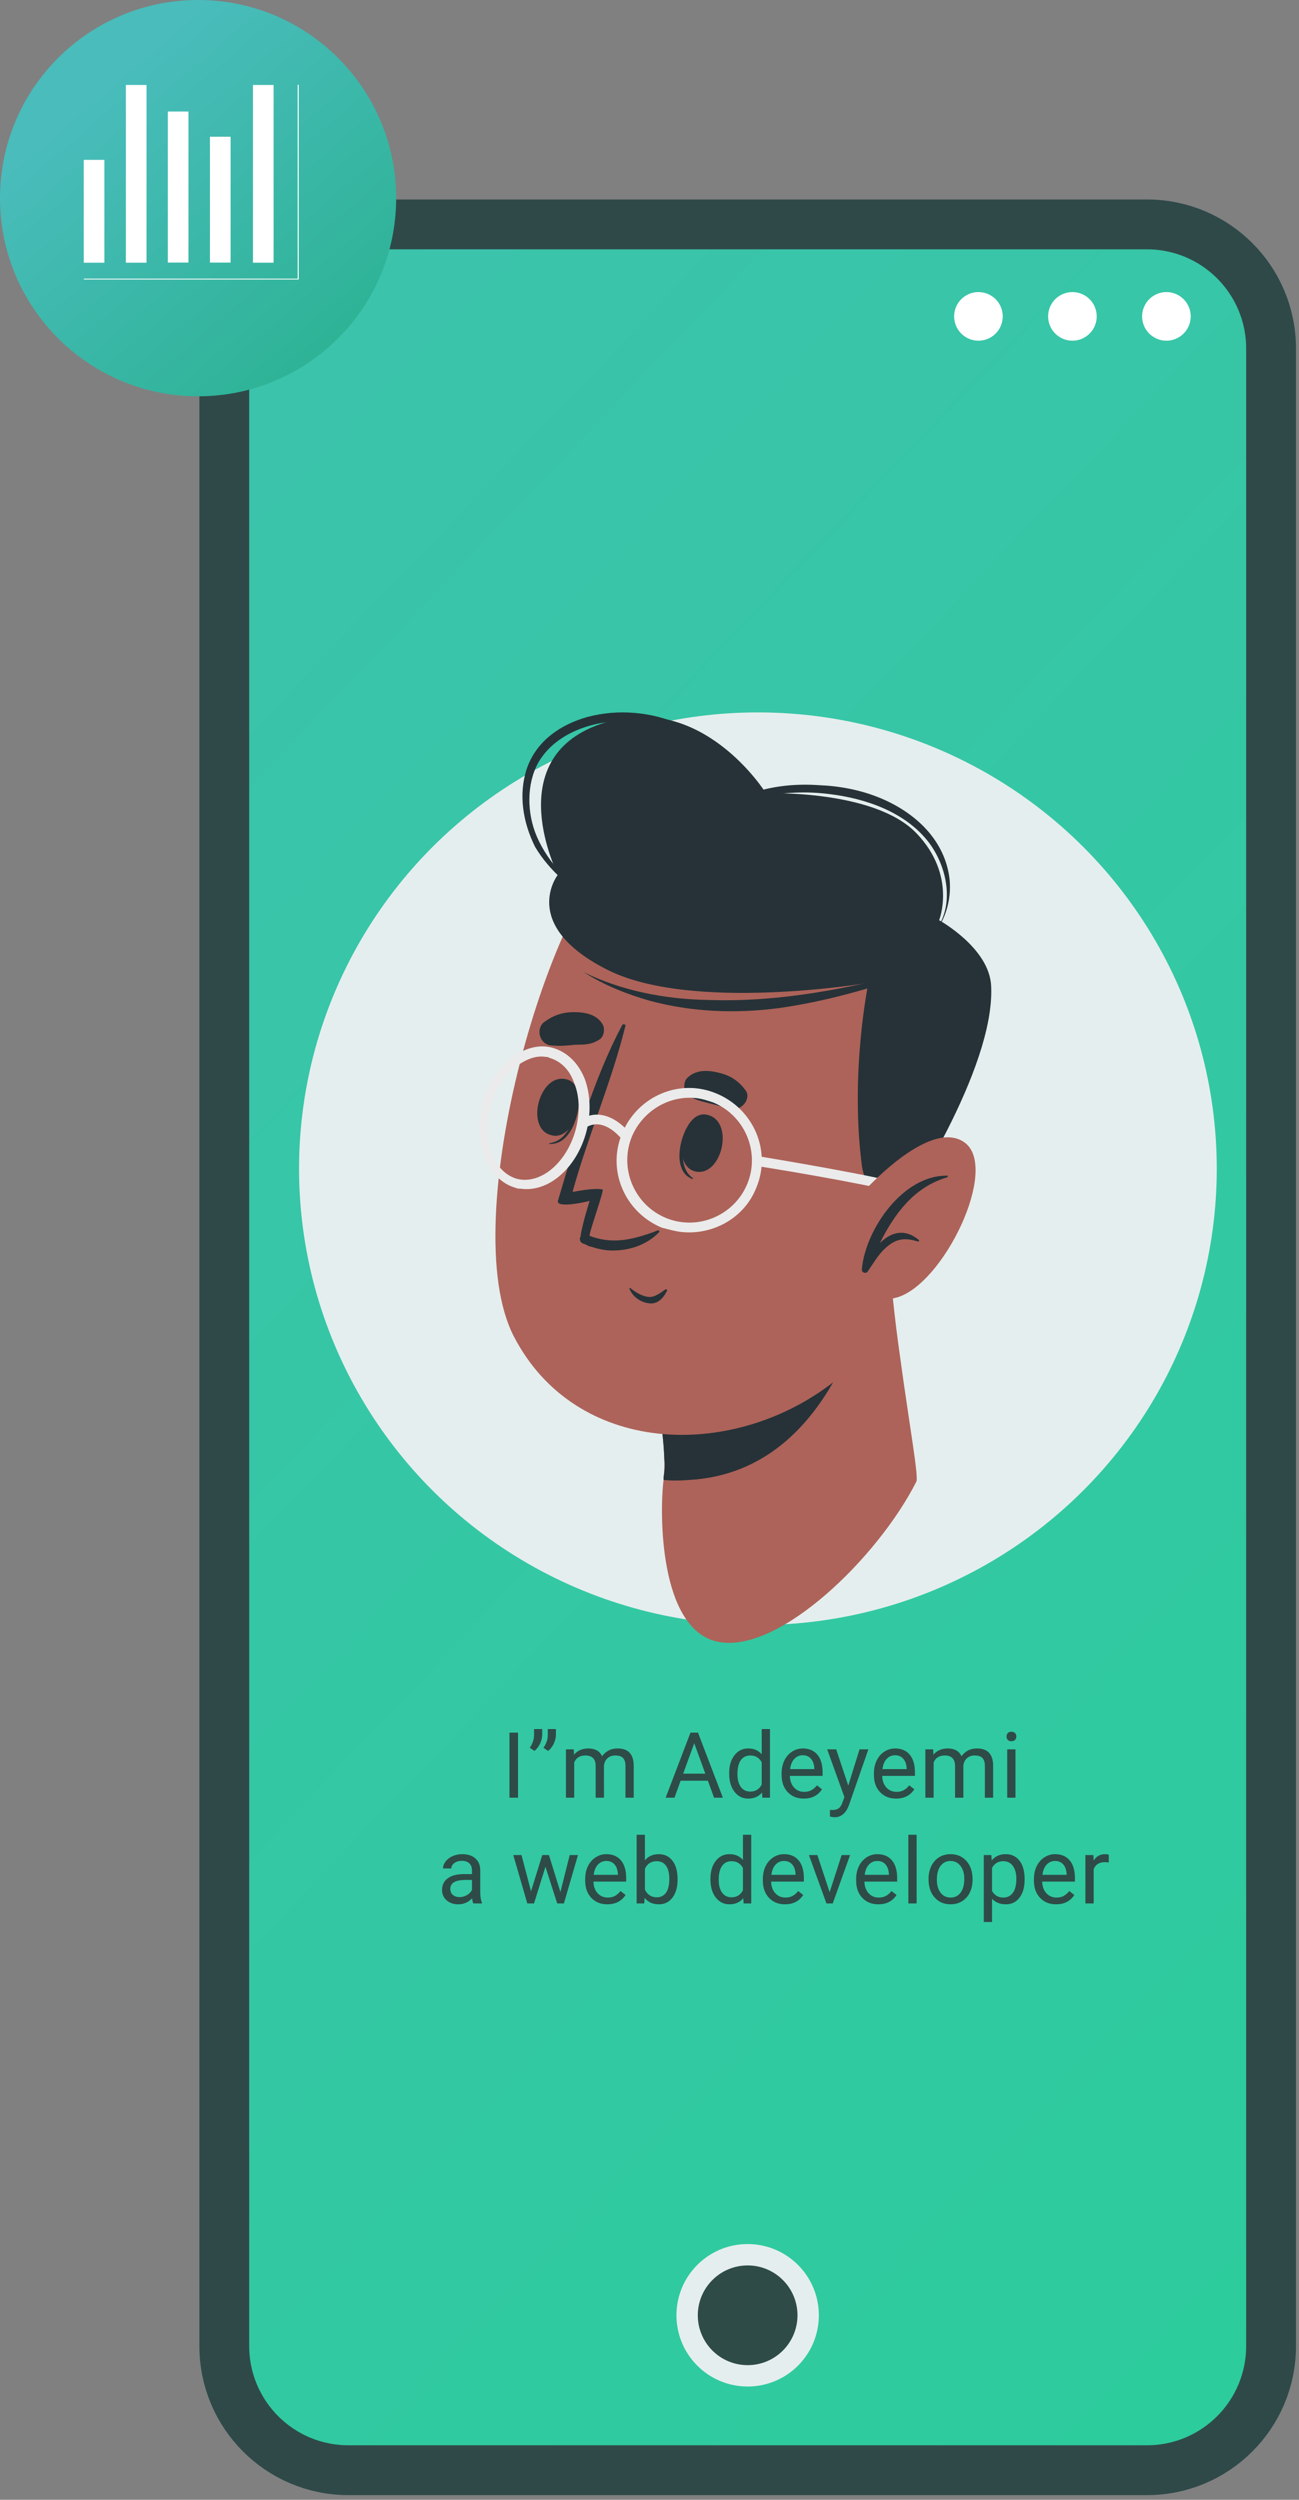 <svg width="209" height="402" viewBox="0 0 209 402" fill="none" xmlns="http://www.w3.org/2000/svg">
<rect x="0" y="0" width="209" height="402" fill="#808080" stroke="none"/>
<path d="M204.507 56.054V377.274C204.507 388.31 195.575 397.241 184.537 397.241H56.057C45.019 397.241 36.087 388.31 36.087 377.274V56.054C36.087 45.018 45.019 36.087 56.057 36.087H184.537C195.576 36.087 204.507 45.018 204.507 56.054Z" fill="url(#paint0_linear)" stroke="#2F4949" stroke-width="8.019"/>
<path d="M31.869 63.732C49.47 63.732 63.738 49.465 63.738 31.866C63.738 14.267 49.47 0 31.869 0C14.268 0 0 14.267 0 31.866C0 49.465 14.268 63.732 31.869 63.732Z" fill="url(#paint1_linear)"/>
<path d="M40.699 42.245H44.02V13.666H40.699V42.245Z" fill="white"/>
<path d="M33.779 42.228H37.101V21.988H33.779V42.228Z" fill="white"/>
<path d="M26.998 42.226H30.32L30.32 17.937H26.998L26.998 42.226Z" fill="white"/>
<path d="M20.252 42.245H23.574L23.574 13.666H20.252L20.252 42.245Z" fill="white"/>
<path d="M13.472 42.248H16.794L16.794 25.71H13.472L13.472 42.248Z" fill="white"/>
<path d="M13.495 44.944H48.063V13.632H47.89V44.806H13.495V44.944Z" fill="white"/>
<path d="M157.424 54.789C159.584 54.789 161.334 53.039 161.334 50.879C161.334 48.72 159.584 46.97 157.424 46.97C155.265 46.97 153.514 48.72 153.514 50.879C153.514 53.039 155.265 54.789 157.424 54.789Z" fill="white"/>
<path d="M172.546 54.789C174.705 54.789 176.456 53.039 176.456 50.879C176.456 48.72 174.705 46.97 172.546 46.97C170.386 46.97 168.635 48.72 168.635 50.879C168.635 53.039 170.386 54.789 172.546 54.789Z" fill="white"/>
<path d="M187.667 54.789C189.827 54.789 191.578 53.039 191.578 50.879C191.578 48.72 189.827 46.97 187.667 46.97C185.508 46.97 183.757 48.72 183.757 50.879C183.757 53.039 185.508 54.789 187.667 54.789Z" fill="white"/>
<ellipse cx="121.943" cy="187.945" rx="73.827" ry="73.382" fill="#E5EEEE"/>
<path d="M115.527 264.029C125.336 265.991 141.291 250.422 147.438 238.255C147.83 237.47 146.261 228.836 144.822 218.239C143.907 211.828 143.122 204.632 142.86 198.091C142.86 196.783 101.926 209.735 101.926 209.735C101.926 209.735 106.503 223.341 106.896 234.854C106.896 235.77 106.896 236.685 106.765 237.601C106.765 237.732 106.765 237.863 106.765 237.994C106.111 243.096 105.98 262.066 115.527 264.029Z" fill="#AD6359"/>
<path d="M110.95 237.994C109.381 238.124 107.942 238.124 106.765 237.994C106.765 237.863 106.765 237.732 106.765 237.601C106.896 236.685 107.027 235.9 106.896 234.854C106.504 223.341 101.926 209.735 101.926 209.735C101.926 209.735 135.145 199.137 141.684 198.091C140.768 205.679 135.275 236.554 110.95 237.994Z" fill="#263238"/>
<path d="M153.062 157.533C156.2 172.578 144.822 214.051 133.706 222.555C117.489 234.853 92.641 234.068 82.702 214.967C73.024 196.389 88.849 142.488 101.142 135.031C119.19 123.91 148.354 135.292 153.062 157.533Z" fill="#AD6359"/>
<path d="M110.426 181.477C110.426 181.346 110.557 181.608 110.557 181.739C109.772 184.486 109.249 187.888 111.473 189.458C111.603 189.458 111.473 189.588 111.342 189.588C108.465 188.411 109.119 183.963 110.426 181.477Z" fill="#263238"/>
<path d="M113.695 179.253C118.272 180.169 116.18 189.196 111.995 188.411C107.81 187.626 109.902 178.468 113.695 179.253Z" fill="#263238"/>
<path d="M93.163 177.159C93.163 177.028 92.902 177.29 92.902 177.42C92.379 180.299 91.202 183.439 88.455 183.831C88.325 183.831 88.325 183.962 88.455 183.962C91.594 184.093 93.032 179.906 93.163 177.159Z" fill="#263238"/>
<path d="M91.333 173.627C86.886 172.188 84.401 181.345 88.586 182.523C92.641 183.831 94.995 174.804 91.333 173.627Z" fill="#263238"/>
<path d="M117.751 178.336C116.443 178.074 115.266 177.681 114.089 177.42C112.65 177.027 111.473 176.897 110.427 175.719C109.904 175.065 110.035 173.887 110.558 173.364C111.866 172.056 113.697 172.056 115.397 172.448C117.228 172.841 118.666 173.626 119.843 175.196C121.02 176.504 119.451 178.597 117.751 178.336Z" fill="#263238"/>
<path d="M88.848 168.132C90.156 168.262 91.333 168.132 92.64 168.001C94.079 168.001 95.256 168.001 96.564 167.085C97.218 166.562 97.349 165.384 96.956 164.73C96.041 163.16 94.21 162.768 92.379 162.768C90.417 162.768 88.979 163.291 87.409 164.468C86.101 165.777 87.017 168.132 88.848 168.132Z" fill="#263238"/>
<path d="M107.027 207.38C106.242 207.903 105.326 208.688 104.28 208.557C103.234 208.426 102.188 207.772 101.403 207.118C101.272 207.118 101.272 207.118 101.272 207.249C101.795 208.557 103.103 209.473 104.542 209.604C105.85 209.735 106.765 208.688 107.288 207.641C107.419 207.38 107.157 207.249 107.027 207.38Z" fill="#263238"/>
<path d="M105.981 198.223C103.888 200.316 101.142 201.101 98.526 201.101C97.349 201.101 96.172 200.839 94.995 200.447C94.733 200.447 94.603 200.316 94.341 200.185C94.079 200.054 93.949 200.054 93.687 199.923C93.426 199.793 93.295 199.531 93.295 199.138C93.295 199.008 93.295 199.008 93.426 198.877V198.615C93.818 196.391 94.864 193.12 94.864 193.12C93.949 193.382 89.502 194.298 89.764 193.12C92.51 183.832 95.518 173.496 100.095 164.861C100.226 164.6 100.749 164.731 100.619 164.992C98.395 174.019 94.603 182.654 92.118 191.681C93.556 191.42 95.78 191.027 96.957 191.289C97.218 191.42 94.995 197.569 94.864 198.615C94.864 198.615 94.864 198.615 94.864 198.746C98.395 200.054 101.403 199.531 105.588 197.961C105.981 197.699 106.242 197.961 105.981 198.223Z" fill="#263238"/>
<path d="M144.953 194.557C144.953 194.557 160.124 172.055 159.47 158.58C159.208 152.431 151.1 147.982 151.1 147.982C151.1 147.982 153.977 140.787 147.438 133.984C140.638 126.919 123.244 127.573 123.244 127.573C123.244 127.573 112.781 110.696 96.564 116.453C80.348 122.078 89.764 140.656 89.764 140.656C89.764 140.656 83.487 148.637 97.48 155.832C111.081 162.897 139.722 158.056 139.722 158.056C139.722 158.056 136.714 172.447 138.676 187.493C139.461 192.988 144.953 194.557 144.953 194.557Z" fill="#263238"/>
<path d="M120.498 127.704C124.029 126.396 127.952 126.003 131.745 126.265C135.145 126.396 138.545 127.05 141.684 128.358C147.308 130.713 152.146 135.161 152.8 141.572C153.062 144.712 152.146 147.852 150.185 150.337C150.054 150.468 149.923 150.337 150.054 150.207C153.977 145.889 152.408 138.694 148.746 134.638C144.692 130.059 138.153 128.097 132.268 127.573C128.344 127.181 124.421 127.704 120.498 128.227C120.367 128.097 120.236 127.704 120.498 127.704Z" fill="#263238"/>
<path d="M84.794 123.518C86.364 119.07 90.287 116.453 94.603 115.276C99.573 113.967 104.935 114.491 109.643 116.584C114.482 118.677 118.405 122.21 121.544 126.396C121.674 126.527 121.413 126.658 121.413 126.527C115.789 119.201 106.635 114.622 97.219 116.192C93.034 116.846 88.849 118.808 86.625 122.602C84.664 126.135 84.794 130.844 86.364 134.508C88.325 139.087 92.118 142.619 96.041 145.236C96.172 145.236 96.041 145.497 95.911 145.366C91.987 143.011 88.456 140.133 86.102 136.208C84.141 132.283 83.356 127.704 84.794 123.518Z" fill="#263238"/>
<path d="M93.949 156.355C100.095 159.365 107.027 160.673 113.827 160.804C121.02 161.065 128.082 160.28 135.014 158.972C139.068 158.187 143.122 157.271 147.176 156.225C147.307 156.225 147.307 156.355 147.176 156.486C140.114 158.972 132.79 161.065 125.336 162.112C118.405 163.028 111.342 162.766 104.542 160.934C100.88 159.888 97.218 158.449 93.949 156.355C93.949 156.355 93.818 156.486 93.949 156.355Z" fill="#263238"/>
<path d="M109.381 198.091C114.482 198.745 119.713 195.997 121.675 191.026C124.159 185.139 121.282 178.336 115.266 175.85C109.381 173.364 102.581 176.242 100.096 182.26C97.611 188.148 100.488 194.951 106.504 197.437C107.55 197.698 108.466 197.96 109.381 198.091ZM112.389 176.635C113.174 176.766 113.959 177.027 114.743 177.289C119.844 179.382 122.329 185.27 120.236 190.372C118.144 195.474 112.258 197.96 107.158 195.867C102.058 193.773 99.573 187.886 101.665 182.784C103.496 178.466 107.943 175.981 112.389 176.635Z" fill="#EBEBEB"/>
<path d="M83.748 191.156C88.194 191.81 92.772 187.885 94.341 181.998C95.126 178.989 94.995 175.98 94.079 173.494C93.033 170.878 91.202 169.177 88.979 168.523C86.756 167.869 84.271 168.523 82.048 170.354C79.955 172.055 78.386 174.672 77.601 177.55C76.032 183.699 78.386 189.717 82.963 191.025C83.225 191.156 83.486 191.156 83.748 191.156ZM87.802 169.962C87.933 169.962 88.194 169.962 88.325 170.093C90.156 170.616 91.595 171.924 92.379 174.148C93.295 176.372 93.295 178.989 92.641 181.606C91.202 186.97 87.017 190.502 83.225 189.586C79.432 188.54 77.47 183.437 78.909 178.073C79.563 175.457 81.001 173.102 82.832 171.663C84.532 170.354 86.233 169.7 87.802 169.962Z" fill="#EBEBEB"/>
<path d="M100.357 183.567L101.664 182.652C100.357 180.82 96.956 177.811 93.425 180.035L94.21 181.343C97.349 179.381 100.226 183.437 100.357 183.567Z" fill="#EBEBEB"/>
<path d="M149.661 199.529L151.231 199.137C151.1 198.482 149.531 192.203 146.392 190.764C143.384 189.455 122.721 186.054 121.936 185.923L121.674 187.493C127.56 188.409 143.515 191.156 145.738 192.203C147.7 193.249 149.269 197.828 149.661 199.529Z" fill="#EBEBEB"/>
<path d="M138.415 192.203C138.415 192.203 149.4 179.643 155.155 183.699C160.909 187.755 151.754 206.725 144.169 208.687C136.584 210.65 134.753 203.716 134.753 203.716L138.415 192.203Z" fill="#AD6359"/>
<path d="M152.408 189.062C152.539 189.062 152.539 189.193 152.408 189.324C147.046 190.894 143.907 195.211 141.553 199.921C143.253 198.22 145.477 197.435 147.831 199.397C147.961 199.528 147.831 199.659 147.7 199.659C145.607 199.005 144.169 199.136 142.469 200.706C141.292 201.752 140.507 203.192 139.592 204.5C139.33 204.892 138.545 204.631 138.676 204.107V203.976C139.33 197.566 145.346 188.931 152.408 189.062Z" fill="#263238"/>
<path d="M83.348 289.096H81.968V278.629H83.348V289.096ZM85.987 281.577L85.233 281.059C85.678 280.436 85.908 279.78 85.923 279.09V278.054H87.238V278.989C87.234 279.468 87.114 279.947 86.879 280.427C86.649 280.901 86.352 281.284 85.987 281.577ZM88.194 281.577L87.44 281.059C87.885 280.436 88.115 279.78 88.13 279.09V278.054H89.445V278.989C89.44 279.468 89.32 279.947 89.086 280.427C88.856 280.901 88.559 281.284 88.194 281.577ZM92.315 281.318L92.351 282.181C92.921 281.51 93.69 281.174 94.658 281.174C95.746 281.174 96.486 281.591 96.879 282.425C97.138 282.051 97.474 281.749 97.886 281.519C98.303 281.289 98.794 281.174 99.359 281.174C101.065 281.174 101.933 282.077 101.961 283.884V289.096H100.632V283.963C100.632 283.407 100.505 282.993 100.251 282.72C99.997 282.442 99.57 282.303 98.971 282.303C98.478 282.303 98.068 282.451 97.742 282.748C97.416 283.041 97.227 283.436 97.174 283.934V289.096H95.837V283.999C95.837 282.868 95.284 282.303 94.177 282.303C93.304 282.303 92.708 282.674 92.387 283.417V289.096H91.057V281.318H92.315ZM113.89 286.364H109.505L108.52 289.096H107.097L111.094 278.629H112.301L116.305 289.096H114.889L113.89 286.364ZM109.922 285.228H113.48L111.697 280.333L109.922 285.228ZM117.32 285.142C117.32 283.949 117.603 282.99 118.168 282.267C118.734 281.538 119.474 281.174 120.39 281.174C121.3 281.174 122.021 281.486 122.553 282.109V278.054H123.883V289.096H122.661L122.596 288.262C122.064 288.914 121.324 289.239 120.375 289.239C119.474 289.239 118.739 288.87 118.168 288.132C117.603 287.394 117.32 286.431 117.32 285.243V285.142ZM118.65 285.293C118.65 286.175 118.832 286.865 119.196 287.363C119.561 287.862 120.064 288.111 120.706 288.111C121.549 288.111 122.165 287.732 122.553 286.975V283.403C122.156 282.669 121.544 282.303 120.72 282.303C120.068 282.303 119.561 282.554 119.196 283.057C118.832 283.561 118.65 284.306 118.65 285.293ZM129.319 289.239C128.265 289.239 127.407 288.894 126.746 288.204C126.084 287.509 125.754 286.582 125.754 285.422V285.178C125.754 284.406 125.9 283.719 126.192 283.115C126.489 282.506 126.901 282.032 127.428 281.692C127.96 281.347 128.535 281.174 129.154 281.174C130.165 281.174 130.951 281.507 131.511 282.173C132.072 282.839 132.352 283.793 132.352 285.034V285.588H127.083C127.103 286.355 127.325 286.975 127.752 287.45C128.183 287.919 128.729 288.154 129.391 288.154C129.86 288.154 130.258 288.058 130.584 287.866C130.91 287.675 131.195 287.421 131.44 287.105L132.252 287.737C131.6 288.739 130.622 289.239 129.319 289.239ZM129.154 282.267C128.617 282.267 128.166 282.463 127.802 282.856C127.438 283.244 127.213 283.791 127.126 284.495H131.023V284.395C130.984 283.719 130.802 283.196 130.476 282.827C130.15 282.454 129.71 282.267 129.154 282.267ZM136.48 287.148L138.291 281.318H139.715L136.588 290.296C136.104 291.59 135.335 292.237 134.28 292.237L134.029 292.215L133.533 292.122V291.044L133.892 291.073C134.343 291.073 134.692 290.981 134.942 290.799C135.196 290.617 135.404 290.284 135.567 289.8L135.862 289.009L133.087 281.318H134.539L136.48 287.148ZM144.173 289.239C143.119 289.239 142.261 288.894 141.6 288.204C140.938 287.509 140.608 286.582 140.608 285.422V285.178C140.608 284.406 140.754 283.719 141.046 283.115C141.343 282.506 141.755 282.032 142.282 281.692C142.814 281.347 143.389 281.174 144.008 281.174C145.019 281.174 145.805 281.507 146.365 282.173C146.926 282.839 147.206 283.793 147.206 285.034V285.588H141.937C141.957 286.355 142.179 286.975 142.606 287.45C143.037 287.919 143.584 288.154 144.245 288.154C144.714 288.154 145.112 288.058 145.438 287.866C145.764 287.675 146.049 287.421 146.294 287.105L147.106 287.737C146.454 288.739 145.476 289.239 144.173 289.239ZM144.008 282.267C143.471 282.267 143.02 282.463 142.656 282.856C142.292 283.244 142.067 283.791 141.981 284.495H145.877V284.395C145.838 283.719 145.656 283.196 145.33 282.827C145.004 282.454 144.564 282.267 144.008 282.267ZM150.141 281.318L150.177 282.181C150.747 281.51 151.516 281.174 152.484 281.174C153.572 281.174 154.312 281.591 154.705 282.425C154.964 282.051 155.3 281.749 155.712 281.519C156.129 281.289 156.62 281.174 157.185 281.174C158.891 281.174 159.759 282.077 159.788 283.884V289.096H158.458V283.963C158.458 283.407 158.331 282.993 158.077 282.72C157.823 282.442 157.396 282.303 156.797 282.303C156.304 282.303 155.894 282.451 155.568 282.748C155.242 283.041 155.053 283.436 155 283.934V289.096H153.663V283.999C153.663 282.868 153.11 282.303 152.003 282.303C151.13 282.303 150.534 282.674 150.213 283.417V289.096H148.883V281.318H150.141ZM163.383 289.096H162.053V281.318H163.383V289.096ZM161.945 279.255C161.945 279.039 162.01 278.857 162.14 278.709C162.274 278.56 162.47 278.486 162.729 278.486C162.988 278.486 163.184 278.56 163.318 278.709C163.453 278.857 163.52 279.039 163.52 279.255C163.52 279.47 163.453 279.65 163.318 279.794C163.184 279.938 162.988 280.01 162.729 280.01C162.47 280.01 162.274 279.938 162.14 279.794C162.01 279.65 161.945 279.47 161.945 279.255ZM76.147 306.096C76.07 305.942 76.008 305.669 75.96 305.276C75.342 305.918 74.604 306.239 73.746 306.239C72.979 306.239 72.349 306.024 71.855 305.593C71.366 305.156 71.122 304.605 71.122 303.939C71.122 303.129 71.429 302.502 72.042 302.056C72.66 301.605 73.528 301.38 74.644 301.38H75.938V300.769C75.938 300.304 75.799 299.935 75.521 299.662C75.243 299.384 74.834 299.245 74.292 299.245C73.818 299.245 73.42 299.365 73.099 299.605C72.778 299.844 72.617 300.134 72.617 300.474H71.28C71.28 300.086 71.417 299.712 71.69 299.353C71.968 298.989 72.342 298.701 72.811 298.49C73.286 298.28 73.806 298.174 74.371 298.174C75.267 298.174 75.969 298.399 76.477 298.85C76.985 299.296 77.249 299.911 77.268 300.697V304.277C77.268 304.991 77.359 305.559 77.541 305.981V306.096H76.147ZM73.94 305.082C74.357 305.082 74.752 304.974 75.126 304.759C75.5 304.543 75.77 304.263 75.938 303.918V302.322H74.896C73.266 302.322 72.452 302.799 72.452 303.752C72.452 304.169 72.591 304.495 72.869 304.73C73.147 304.965 73.504 305.082 73.94 305.082ZM90.167 304.263L91.662 298.318H92.992L90.728 306.096H89.649L87.759 300.201L85.918 306.096H84.84L82.583 298.318H83.906L85.437 304.14L87.248 298.318H88.319L90.167 304.263ZM97.716 306.239C96.662 306.239 95.804 305.894 95.143 305.204C94.481 304.509 94.151 303.582 94.151 302.422V302.178C94.151 301.406 94.297 300.719 94.589 300.115C94.886 299.506 95.298 299.032 95.826 298.692C96.357 298.347 96.933 298.174 97.551 298.174C98.562 298.174 99.348 298.507 99.909 299.173C100.469 299.839 100.75 300.793 100.75 302.034V302.588H95.481C95.5 303.355 95.722 303.975 96.149 304.45C96.58 304.919 97.127 305.154 97.788 305.154C98.258 305.154 98.655 305.058 98.981 304.866C99.307 304.675 99.592 304.421 99.837 304.105L100.649 304.737C99.997 305.739 99.019 306.239 97.716 306.239ZM97.551 299.267C97.014 299.267 96.564 299.463 96.199 299.856C95.835 300.244 95.61 300.791 95.524 301.495H99.42V301.395C99.381 300.719 99.199 300.196 98.873 299.827C98.547 299.454 98.107 299.267 97.551 299.267ZM109.018 302.293C109.018 303.482 108.744 304.438 108.198 305.161C107.652 305.88 106.919 306.239 105.998 306.239C105.016 306.239 104.256 305.892 103.72 305.197L103.655 306.096H102.433V295.054H103.763V299.173C104.3 298.507 105.04 298.174 105.984 298.174C106.928 298.174 107.669 298.531 108.205 299.245C108.747 299.959 109.018 300.937 109.018 302.178V302.293ZM107.688 302.142C107.688 301.236 107.513 300.537 107.163 300.043C106.813 299.55 106.31 299.303 105.653 299.303C104.776 299.303 104.146 299.71 103.763 300.525V303.889C104.17 304.704 104.805 305.111 105.668 305.111C106.305 305.111 106.801 304.864 107.156 304.37C107.51 303.877 107.688 303.134 107.688 302.142ZM114.304 302.142C114.304 300.949 114.587 299.99 115.152 299.267C115.718 298.538 116.458 298.174 117.373 298.174C118.284 298.174 119.005 298.486 119.537 299.109V295.054H120.867V306.096H119.645L119.58 305.262C119.048 305.914 118.308 306.239 117.359 306.239C116.458 306.239 115.722 305.87 115.152 305.132C114.587 304.394 114.304 303.431 114.304 302.243V302.142ZM115.634 302.293C115.634 303.175 115.816 303.865 116.18 304.363C116.544 304.862 117.047 305.111 117.69 305.111C118.533 305.111 119.149 304.732 119.537 303.975V300.403C119.139 299.669 118.528 299.303 117.704 299.303C117.052 299.303 116.544 299.554 116.18 300.057C115.816 300.561 115.634 301.306 115.634 302.293ZM126.303 306.239C125.248 306.239 124.391 305.894 123.729 305.204C123.068 304.509 122.737 303.582 122.737 302.422V302.178C122.737 301.406 122.883 300.719 123.176 300.115C123.473 299.506 123.885 299.032 124.412 298.692C124.944 298.347 125.519 298.174 126.137 298.174C127.149 298.174 127.934 298.507 128.495 299.173C129.056 299.839 129.336 300.793 129.336 302.034V302.588H124.067C124.086 303.355 124.309 303.975 124.736 304.45C125.167 304.919 125.713 305.154 126.375 305.154C126.844 305.154 127.242 305.058 127.568 304.866C127.894 304.675 128.179 304.421 128.423 304.105L129.236 304.737C128.584 305.739 127.606 306.239 126.303 306.239ZM126.137 299.267C125.601 299.267 125.15 299.463 124.786 299.856C124.422 300.244 124.197 300.791 124.11 301.495H128.006V301.395C127.968 300.719 127.786 300.196 127.46 299.827C127.134 299.454 126.693 299.267 126.137 299.267ZM133.485 304.291L135.412 298.318H136.77L133.981 306.096H132.968L130.15 298.318H131.509L133.485 304.291ZM141.315 306.239C140.261 306.239 139.403 305.894 138.741 305.204C138.08 304.509 137.749 303.582 137.749 302.422V302.178C137.749 301.406 137.896 300.719 138.188 300.115C138.485 299.506 138.897 299.032 139.424 298.692C139.956 298.347 140.531 298.174 141.15 298.174C142.161 298.174 142.947 298.507 143.507 299.173C144.068 299.839 144.348 300.793 144.348 302.034V302.588H139.079C139.098 303.355 139.321 303.975 139.748 304.45C140.179 304.919 140.725 305.154 141.387 305.154C141.856 305.154 142.254 305.058 142.58 304.866C142.906 304.675 143.191 304.421 143.435 304.105L144.248 304.737C143.596 305.739 142.618 306.239 141.315 306.239ZM141.15 299.267C140.613 299.267 140.162 299.463 139.798 299.856C139.434 300.244 139.209 300.791 139.122 301.495H143.019V301.395C142.98 300.719 142.798 300.196 142.472 299.827C142.146 299.454 141.705 299.267 141.15 299.267ZM147.477 306.096H146.147V295.054H147.477V306.096ZM149.397 302.135C149.397 301.373 149.546 300.688 149.843 300.079C150.145 299.47 150.562 299.001 151.094 298.67C151.631 298.339 152.242 298.174 152.927 298.174C153.986 298.174 154.841 298.541 155.493 299.274C156.15 300.007 156.478 300.982 156.478 302.2V302.293C156.478 303.05 156.332 303.731 156.04 304.335C155.752 304.934 155.337 305.401 154.796 305.736C154.259 306.072 153.641 306.239 152.941 306.239C151.887 306.239 151.032 305.873 150.375 305.14C149.723 304.406 149.397 303.436 149.397 302.228V302.135ZM150.735 302.293C150.735 303.156 150.933 303.848 151.331 304.37C151.734 304.893 152.27 305.154 152.941 305.154C153.617 305.154 154.154 304.89 154.552 304.363C154.949 303.831 155.148 303.089 155.148 302.135C155.148 301.282 154.944 300.592 154.537 300.065C154.135 299.533 153.598 299.267 152.927 299.267C152.27 299.267 151.741 299.528 151.338 300.05C150.936 300.573 150.735 301.32 150.735 302.293ZM164.854 302.293C164.854 303.477 164.583 304.43 164.042 305.154C163.5 305.878 162.767 306.239 161.842 306.239C160.898 306.239 160.155 305.94 159.614 305.341V309.086H158.284V298.318H159.499L159.563 299.181C160.105 298.51 160.857 298.174 161.82 298.174C162.755 298.174 163.493 298.526 164.034 299.231C164.581 299.935 164.854 300.915 164.854 302.171V302.293ZM163.524 302.142C163.524 301.265 163.337 300.573 162.963 300.065C162.59 299.557 162.077 299.303 161.425 299.303C160.62 299.303 160.016 299.66 159.614 300.374V304.09C160.011 304.799 160.62 305.154 161.439 305.154C162.077 305.154 162.582 304.902 162.956 304.399C163.335 303.891 163.524 303.139 163.524 302.142ZM169.916 306.239C168.862 306.239 168.004 305.894 167.342 305.204C166.681 304.509 166.35 303.582 166.35 302.422V302.178C166.35 301.406 166.497 300.719 166.789 300.115C167.086 299.506 167.498 299.032 168.025 298.692C168.557 298.347 169.132 298.174 169.751 298.174C170.762 298.174 171.548 298.507 172.108 299.173C172.669 299.839 172.949 300.793 172.949 302.034V302.588H167.68C167.7 303.355 167.922 303.975 168.349 304.45C168.78 304.919 169.326 305.154 169.988 305.154C170.457 305.154 170.855 305.058 171.181 304.866C171.507 304.675 171.792 304.421 172.036 304.105L172.849 304.737C172.197 305.739 171.219 306.239 169.916 306.239ZM169.751 299.267C169.214 299.267 168.763 299.463 168.399 299.856C168.035 300.244 167.81 300.791 167.723 301.495H171.62V301.395C171.581 300.719 171.399 300.196 171.073 299.827C170.747 299.454 170.306 299.267 169.751 299.267ZM178.392 299.511C178.191 299.478 177.973 299.461 177.738 299.461C176.866 299.461 176.274 299.832 175.963 300.575V306.096H174.633V298.318H175.927L175.948 299.216C176.384 298.522 177.003 298.174 177.803 298.174C178.062 298.174 178.258 298.208 178.392 298.275V299.511Z" fill="#2E4B48"/>
<circle cx="120.291" cy="372.328" r="11.456" fill="#E5EEEE"/>
<circle cx="120.291" cy="372.329" r="8.019" fill="#2E4B48"/>
<defs>
<linearGradient id="paint0_linear" x1="248.85" y1="339.231" x2="-239.524" y2="-126.475" gradientUnits="userSpaceOnUse">
<stop stop-color="#2CCC9C"/>
<stop offset="1" stop-color="#4ABBBA"/>
</linearGradient>
<linearGradient id="paint1_linear" x1="105.579" y1="117.738" x2="16.749" y2="14.221" gradientUnits="userSpaceOnUse">
<stop stop-color="#05A660"/>
<stop offset="1" stop-color="#49BCBB"/>
</linearGradient>
</defs>
</svg>
